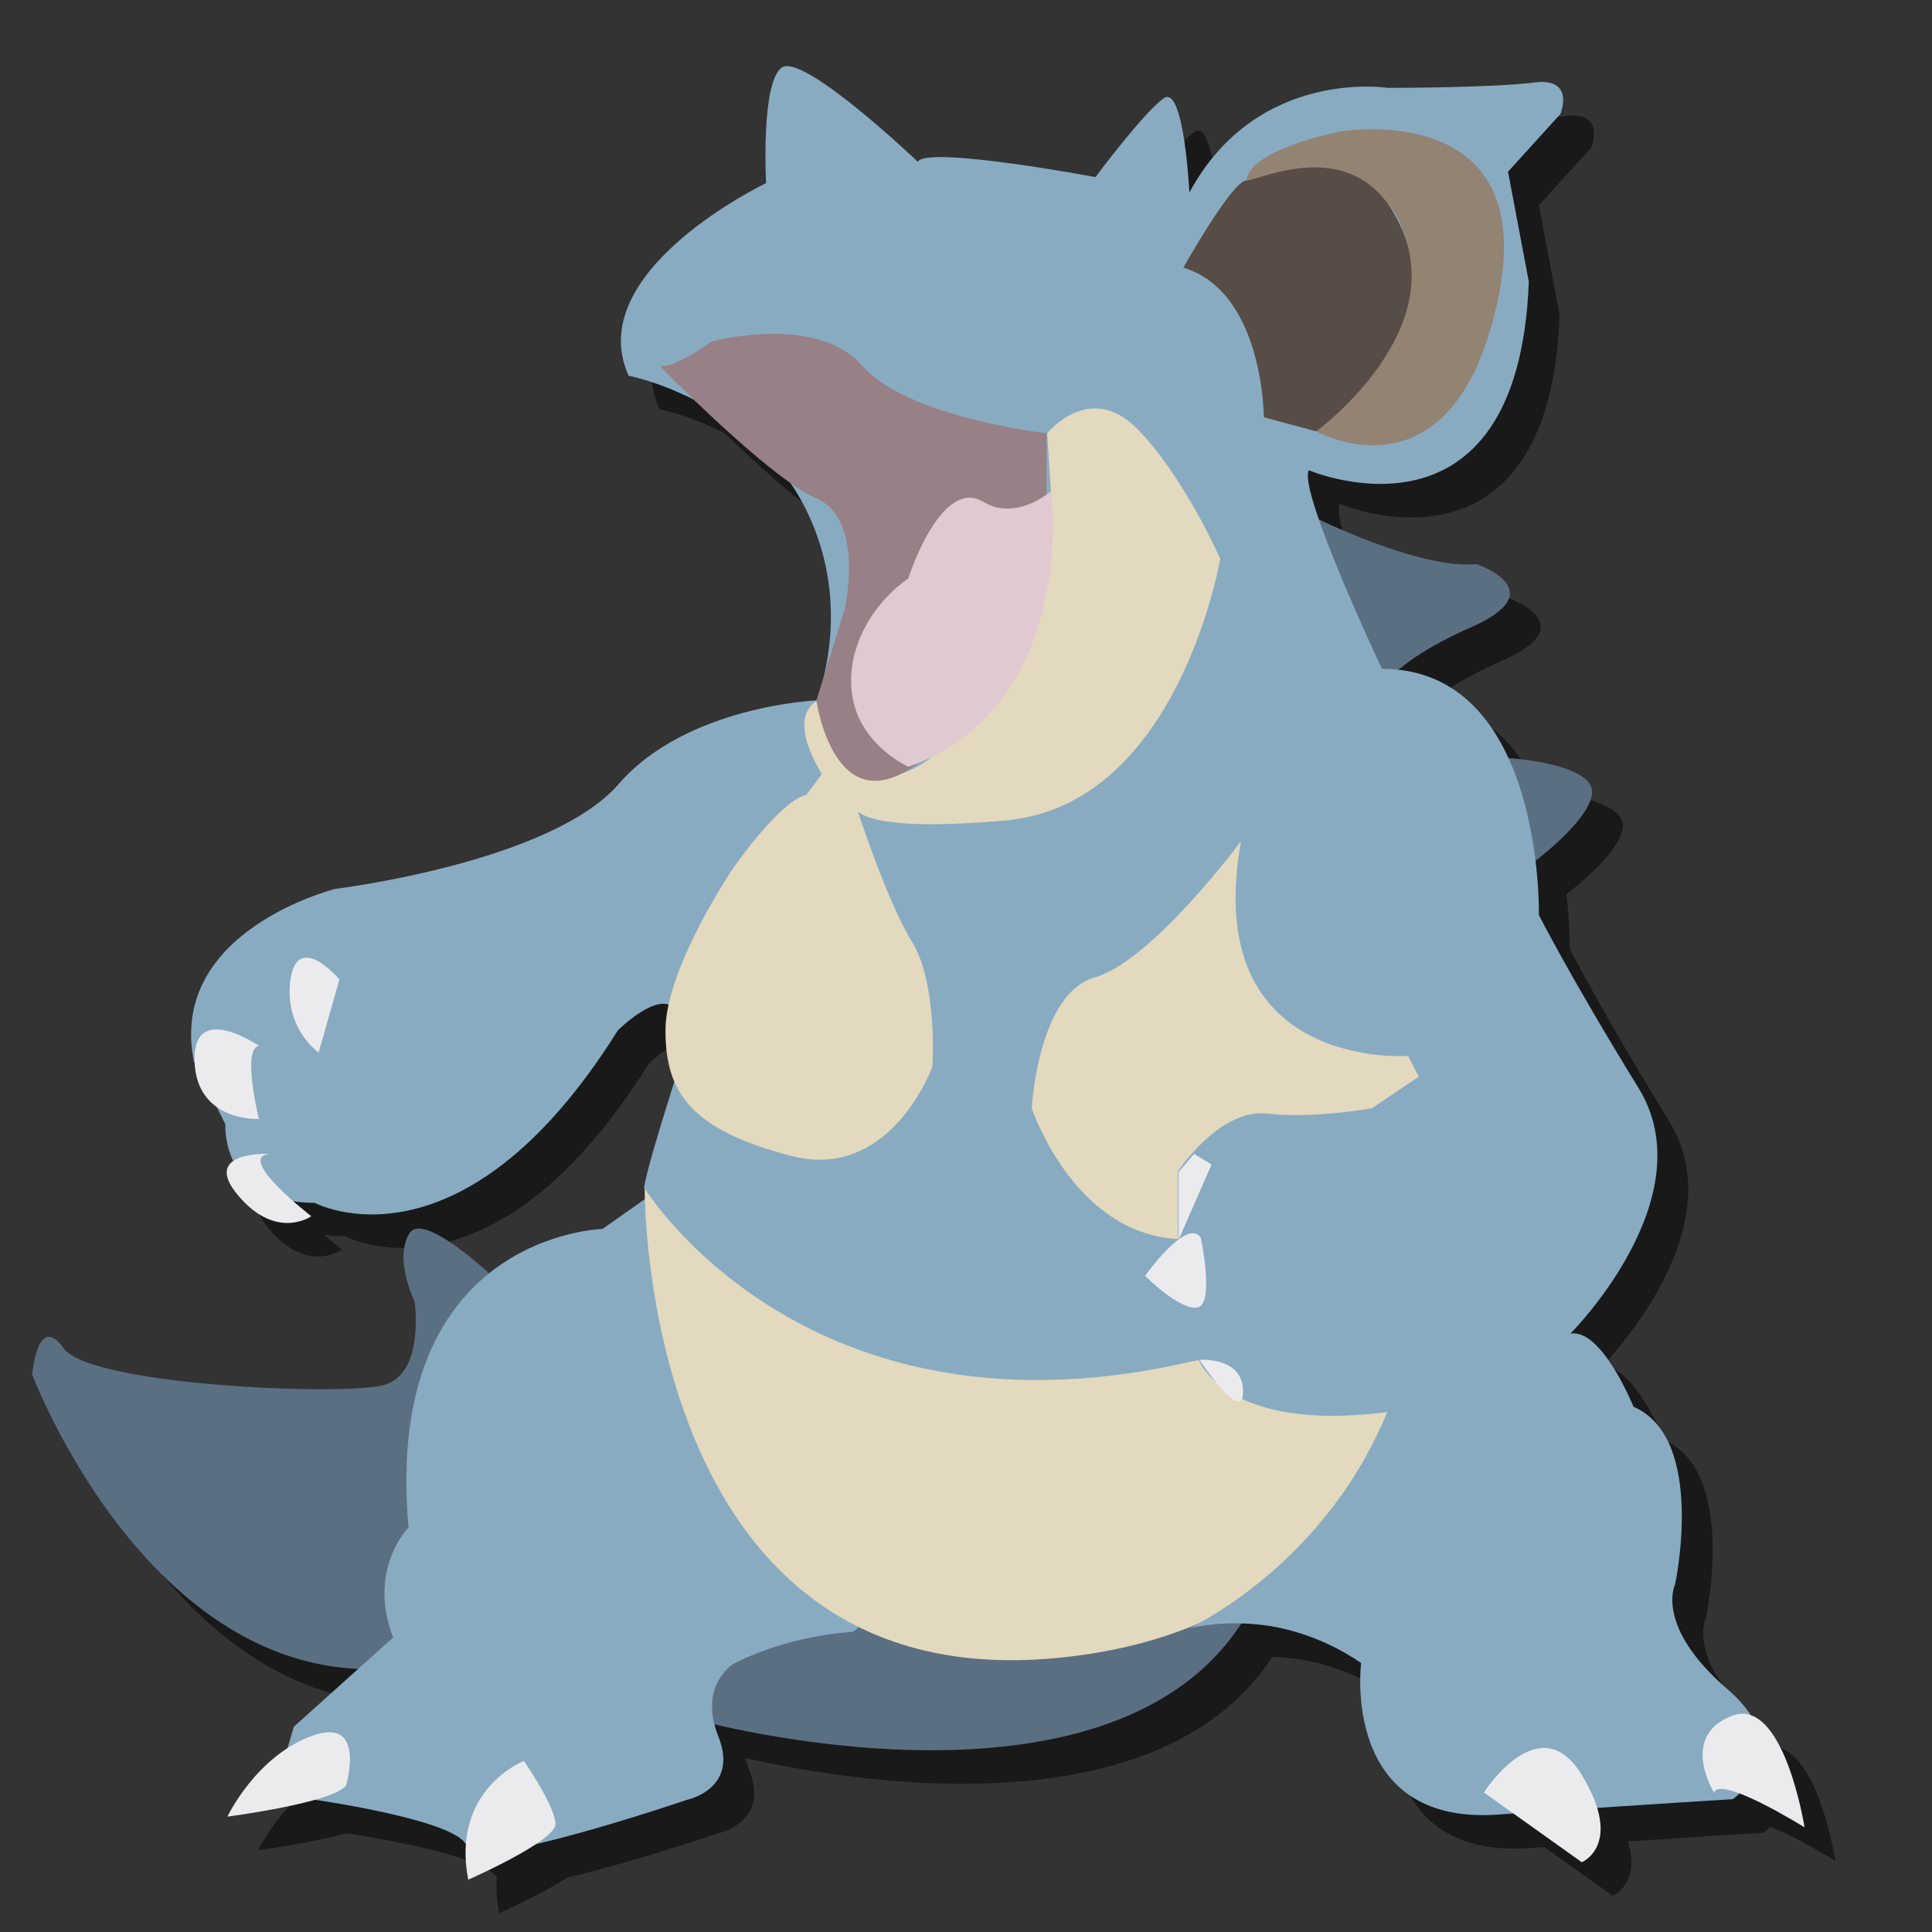 <?xml version="1.0" encoding="utf-8"?>
<!-- Generator: Adobe Illustrator 23.0.6, SVG Export Plug-In . SVG Version: 6.00 Build 0)  -->
<svg version="1.1" id="Layer_1" xmlns="http://www.w3.org/2000/svg" xmlns:xlink="http://www.w3.org/1999/xlink" x="0px" y="0px"
	 viewBox="0 0 288 288" style="enable-background:new 0 0 288 288;" xml:space="preserve">
<rect x="0" y="0" width="288" height="288" fill="#333333" stroke="none"/>
<style type="text/css">
	.st0{opacity:0.5;}
	.st1{fill:#5A6F82;}
	.st2{fill:#88ABC1;}
	.st3{fill:#E3D9BE;}
	.st4{fill:#EBEBEE;}
	.st5{fill:#938373;}
	.st6{fill:#584C46;}
	.st7{fill:#978086;}
	.st8{fill:#E0C9D1;}
</style>
<g class="st0">
	<path d="M80.4,197.5c0,0-12.5-12.5-14.8-8.6c-2.3,3.9,0.8,10.1,0.8,10.1s1.6,10.9-4.7,12.5s-43.7,0-47.6-5.5s-4.7,3.9-4.7,3.9
		s17.9,47.6,54.6,43.7l44.5,7.8c0,0,62.4,17.2,81.9-15.6S80.4,197.5,80.4,197.5z"/>
	<path d="M200.5,82.1c0,0,15.6,7.8,24.2,7c0,0,11.7,3.9-0.8,9.4s-14,10.1-14,10.1L200.5,82.1z"/>
	<path d="M229.4,118c0,0,13.3,0.8,12.5,5.5S231,135.2,231,135.2L229.4,118z"/>
	<path d="M110.3,177c-5.3,3.7-10.6,7.5-15.9,11.2c0,0-32.8,0.8-28.9,44.5c0,0-6.2,6.2-2.3,16.4l-14.8,13.3l-2.3,7.8l5.5,3.1
		c0,0,21.8,3.1,22.6,7s32.8-7,32.8-7s7.8-1.6,4.7-9.4c-3.1-7.8,2.3-10.9,2.3-10.9s7-3.9,17.2-4.7c0.5,0,0.7-0.2,0.9-0.3
		C135.2,246,134.6,233.6,110.3,177z"/>
	<path d="M183.4,207.7c0,0-56.2,8.6-82.7-25.7c0,0-0.8,75.7,60.9,70.2c61.7-5.5,54.6-68.7,54.6-68.7L183.4,207.7z"/>
	<path d="M126.4,109.4c0,0-19.5,0.8-29.6,12.5c-10.2,11.7-42.2,15.6-42.2,15.6s-25,6.2-21.1,25.7l4.7,9.4c0,0-0.8,11.7,13.3,11.7
		c0,0,21.8,11.7,45.2-25.7c0,0,6.2-6.2,8.6-3.1c2.3,3.1,2.3,3.1,2.3,3.1s-6.2,18.7-7,23.4c0,0,24.2,39.8,82.7,25.7
		c0,0,3.9,10.9,28.1,7.8c-1.7,4.1-4.2,9-8.1,14.1c-7.3,9.6-15.8,15.2-21.3,18.1c2.7-0.6,6.9-1.1,12-0.3c6.4,1.1,11,3.8,13.5,5.5
		c0,0-3.1,24.2,20.3,22.6s35.1-2.3,35.1-2.3s10.1-7-0.8-16.4s-7.8-15.6-7.8-15.6s4.7-21.8-6.2-26.5c0,0-4.7-11.7-9.4-10.9
		c0,0,20.3-20.3,10.1-36.7c-10.1-16.4-14.8-25.7-14.8-25.7s0.8-36.7-23.4-36.7c0,0-12.5-26.5-10.9-29.6c0,0,31.2,13.3,32.8-28.1
		l-3.1-16.4l7.8-8.6c0,0,2.3-5.5-3.9-4.7c-6.2,0.8-21.8,0.8-21.8,0.8S192,15,181.9,33.7c0,0-0.8-16.4-3.9-14
		c-3.1,2.3-10.1,11.7-10.1,11.7s-25-4.7-26.5-2.3c0,0-17.2-16.4-20.3-14c-3.1,2.3-2.3,17.2-2.3,17.2S91.3,45.4,98.3,61
		c1.8,0.4,19.9,4.5,27.3,21.8C130.9,95.2,127.4,106.4,126.4,109.4z"/>
	<path d="M126.4,109.4c0,0,5.5,21.1,20.3,5.5s14.8-32.8,14.8-32.8l-0.8-12.5c0,0,6.2-7.8,13.3-0.8c7,7,12.5,19.5,12.5,19.5
		s-6.2,36.7-32,39c-25.7,2.3-22.6-3.1-22.6-3.1s4.7,14.8,8.6,21.1c3.9,6.2,3.1,18.7,3.1,18.7s-6.2,17.2-21.1,13.3
		s-18.7-9.4-18.7-18.7s10.1-24.2,10.1-24.2s7-10.1,10.9-10.9l2.3-3.1C127.2,120.3,121.7,112.5,126.4,109.4z"/>
	<path d="M189.6,130.4c0,0-13.3,17.9-21.8,20.3s-9.4,19.5-9.4,19.5s6.2,18.7,21.8,19.5v-10.1c0,0,6.2-9.4,13.3-8.6
		c7,0.8,15.6-0.8,15.6-0.8l7-4.7l-1.6-3.1C214.6,162.4,183.4,164.8,189.6,130.4z"/>
	<path d="M55.2,151c0,0-6.2-7.3-7.3,0c-1,7.3,4.2,10.9,4.2,10.9L55.2,151z"/>
	<path d="M43.2,160.9c0,0-9.9-6.8-9.6,2.3s9.6,8.6,9.6,8.6S40.6,161.4,43.2,160.9z"/>
	<path d="M44.8,177c0,0-10.4-0.5-4.7,6.2c5.7,6.8,10.9,3.1,10.9,3.1S39.6,177.5,44.8,177z"/>
	<path d="M182.6,177c2.6,1.6,2.6,1.6,2.6,1.6l-4.9,11.2v-10.1L182.6,177z"/>
	<path d="M183.6,189.5c0,0,2.1,9.9-0.5,10.4s-7.8-4.7-7.8-4.7S181.5,186.4,183.6,189.5z"/>
	<path d="M183.4,207.7c0,0,6.5-0.5,6.5,4.7C189.9,217.6,183.4,207.7,183.4,207.7z"/>
	<path d="M260.1,272.2c0,0-5.2-8.3,2.6-11.4c7.8-3.1,10.9,16.6,10.9,16.6S261.1,269.6,260.1,272.2z"/>
	<path d="M225.8,272.2c0,0,8.3-13,14.6-2.6s0,13,0,13L225.8,272.2z"/>
	<path d="M56.2,271.1c0,0,3.1-10.4-5.2-7.3s-12.5,12-12.5,12S54.6,273.7,56.2,271.1z"/>
	<path d="M82.7,267.5c0,0-10.9,4.2-8.3,17.7c0,0,13-5.7,13-8.3S82.7,267.5,82.7,267.5z"/>
	<path d="M190.4,31.9c0,0,20.3-4.2,23.4,7.8c3.1,12-13,29.6-13,29.6s20.3,11.4,27-19.2c6.8-30.7-23.4-25.5-23.4-25.5
		S190.9,27.2,190.4,31.9z"/>
	<path d="M181,44.9c0,0,7.3-13,9.4-13c2.1,0,17.2-7.8,23.4,7.8s-13,29.6-13,29.6l-7.8-2.1C193,67.3,193,48.5,181,44.9z"/>
	<path d="M160.7,69.6c0,0-20.8-2.3-27.6-10.1c-6.8-7.8-22.4-3.6-22.4-3.6s-5.7,4.2-7.8,3.6c0,0,16.1,16.6,23.4,19.8
		c7.3,3.1,4.2,16.6,4.2,16.6l-4.2,13.5c0,0,2.6,18.7,15.1,9.4c12.5-9.3,11.4-29.1,11.4-29.1l7.8-10.9v-9.2H160.7z"/>
	<path d="M161.3,78.2c-1.5,1.2-3.9,2.7-6.8,2.6c-3-0.1-3.6-1.8-5.7-1.6c-5.2,0.6-8.8,12-8.8,12c-7.2,5.2-10.1,13.5-7.7,20
		c1.8,4.8,6.1,7.3,7.7,8.1c4-1.4,7-3.3,9.1-5.1C163.4,102.5,161.6,81.2,161.3,78.2z"/>
</g>
<g>
	<path class="st1" d="M75.8,192.5c0,0-12.5-12.5-14.8-8.6s0.8,10.1,0.8,10.1s1.6,10.9-4.7,12.5s-43.7,0-47.6-5.5s-4.7,3.9-4.7,3.9
		s17.9,47.6,54.6,43.7l44.5,7.8c0,0,62.4,17.2,81.9-15.6S75.8,192.5,75.8,192.5z"/>
	<path class="st1" d="M195.9,77.1c0,0,15.6,7.8,24.2,7c0,0,11.7,3.9-0.8,9.4s-14,10.1-14,10.1L195.9,77.1z"/>
	<path class="st1" d="M224.8,113c0,0,13.3,0.8,12.5,5.5s-10.9,11.7-10.9,11.7L224.8,113z"/>
	<path class="st2" d="M105.7,172c-5.3,3.7-10.6,7.5-15.9,11.2c0,0-32.8,0.8-28.9,44.5c0,0-6.2,6.2-2.3,16.4l-14.8,13.3l-2.3,7.8
		l5.5,3.1c0,0,21.8,3.1,22.6,7s32.8-7,32.8-7s7.8-1.6,4.7-9.4c-3.1-7.8,2.3-10.9,2.3-10.9s7-3.9,17.2-4.7c0.5,0,0.7-0.2,0.9-0.3
		C130.6,241,130,228.6,105.7,172z"/>
	<path class="st3" d="M178.8,202.7c0,0-56.2,8.6-82.7-25.7c0,0-0.8,75.7,60.9,70.2s54.6-68.7,54.6-68.7L178.8,202.7z"/>
	<path class="st2" d="M121.8,104.4c0,0-19.5,0.8-29.6,12.5C82,128.6,50,132.5,50,132.5s-25,6.2-21.1,25.7l4.7,9.4
		c0,0-0.8,11.7,13.3,11.7c0,0,21.8,11.7,45.2-25.7c0,0,6.2-6.2,8.6-3.1c2.3,3.1,2.3,3.1,2.3,3.1s-6.2,18.7-7,23.4
		c0,0,24.2,39.8,82.7,25.7c0,0,3.9,10.9,28.1,7.8c-1.7,4.1-4.2,9-8.1,14.1c-7.3,9.6-15.8,15.2-21.3,18.1c2.7-0.6,6.9-1.1,12-0.3
		c6.4,1.1,11,3.8,13.5,5.5c0,0-3.1,24.2,20.3,22.6s35.1-2.3,35.1-2.3s10.1-7-0.8-16.4s-7.8-15.6-7.8-15.6s4.7-21.8-6.2-26.5
		c0,0-4.7-11.7-9.4-10.9c0,0,20.3-20.3,10.1-36.7c-10.1-16.4-14.8-25.7-14.8-25.7s0.8-36.7-23.4-36.7c0,0-12.5-26.5-10.9-29.6
		c0,0,31.2,13.3,32.8-28.1l-3.1-16.4l7.8-8.6c0,0,2.3-5.5-3.9-4.7s-21.8,0.8-21.8,0.8s-19.5-3.1-29.6,15.6c0,0-0.8-16.4-3.9-14
		c-3.1,2.3-10.1,11.7-10.1,11.7s-25-4.7-26.5-2.3c0,0-17.2-16.4-20.3-14c-3.1,2.3-2.3,17.2-2.3,17.2S86.7,40.4,93.7,56
		c1.8,0.4,19.9,4.5,27.3,21.8C126.3,90.2,122.8,101.4,121.8,104.4z"/>
	<path class="st3" d="M121.8,104.4c0,0,5.5,21.1,20.3,5.5s14.8-32.8,14.8-32.8l-0.8-12.5c0,0,6.2-7.8,13.3-0.8
		c7,7,12.5,19.5,12.5,19.5s-6.2,36.7-32,39c-25.7,2.3-22.6-3.1-22.6-3.1s4.7,14.8,8.6,21.1c3.9,6.2,3.1,18.7,3.1,18.7
		s-6.2,17.2-21.1,13.3s-18.7-9.4-18.7-18.7s10.1-24.2,10.1-24.2s7-10.1,10.9-10.9l2.3-3.1C122.6,115.3,117.1,107.5,121.8,104.4z"/>
	<path class="st3" d="M185,125.4c0,0-13.3,17.9-21.8,20.3s-9.4,19.5-9.4,19.5s6.2,18.7,21.8,19.5v-10.1c0,0,6.2-9.4,13.3-8.6
		c7,0.8,15.6-0.8,15.6-0.8l7-4.7l-1.6-3.1C210,157.4,178.8,159.8,185,125.4z"/>
	<path class="st4" d="M50.6,146c0,0-6.2-7.3-7.3,0c-1,7.3,4.2,10.9,4.2,10.9L50.6,146z"/>
	<path class="st4" d="M38.6,155.9c0,0-9.9-6.8-9.6,2.3s9.6,8.6,9.6,8.6S36,156.4,38.6,155.9z"/>
	<path class="st4" d="M40.2,172c0,0-10.4-0.5-4.7,6.2c5.7,6.8,10.9,3.1,10.9,3.1S35,172.5,40.2,172z"/>
	<path class="st4" d="M178,172c2.6,1.6,2.6,1.6,2.6,1.6l-4.9,11.2v-10.1L178,172z"/>
	<path class="st4" d="M179,184.5c0,0,2.1,9.9-0.5,10.4s-7.8-4.7-7.8-4.7S176.9,181.4,179,184.5z"/>
	<path class="st4" d="M178.8,202.7c0,0,6.5-0.5,6.5,4.7C185.3,212.6,178.8,202.7,178.8,202.7z"/>
	<path class="st4" d="M255.5,267.2c0,0-5.2-8.3,2.6-11.4c7.8-3.1,10.9,16.6,10.9,16.6S256.5,264.6,255.5,267.2z"/>
	<path class="st4" d="M221.2,267.2c0,0,8.3-13,14.6-2.6s0,13,0,13L221.2,267.2z"/>
	<path class="st4" d="M51.6,266.1c0,0,3.1-10.4-5.2-7.3s-12.5,12-12.5,12S50,268.7,51.6,266.1z"/>
	<path class="st4" d="M78.1,262.5c0,0-10.9,4.2-8.3,17.7c0,0,13-5.7,13-8.3S78.1,262.5,78.1,262.5z"/>
	<path class="st5" d="M185.8,26.9c0,0,20.3-4.2,23.4,7.8c3.1,12-13,29.6-13,29.6s20.3,11.4,27-19.2c6.8-30.7-23.4-25.5-23.4-25.5
		S186.3,22.2,185.8,26.9z"/>
	<path class="st6" d="M176.4,39.9c0,0,7.3-13,9.4-13c2.1,0,17.2-7.8,23.4,7.8s-13,29.6-13,29.6l-7.8-2.1
		C188.4,62.3,188.4,43.5,176.4,39.9z"/>
	<path class="st7" d="M156.1,64.6c0,0-20.8-2.3-27.6-10.1s-22.4-3.6-22.4-3.6s-5.7,4.2-7.8,3.6c0,0,16.1,16.6,23.4,19.8
		c7.3,3.1,4.2,16.6,4.2,16.6l-4.2,13.5c0,0,2.6,18.7,15.1,9.4s11.4-29.1,11.4-29.1l7.8-10.9v-9.2H156.1z"/>
	<path class="st8" d="M156.7,73.2c-1.5,1.2-3.9,2.7-6.8,2.6c-3-0.1-3.6-1.8-5.7-1.6c-5.2,0.6-8.8,12-8.8,12
		c-7.2,5.2-10.1,13.5-7.7,20c1.8,4.8,6.1,7.3,7.7,8.1c4-1.4,7-3.3,9.1-5.1C158.8,97.5,157,76.2,156.7,73.2z"/>
</g>
</svg>

